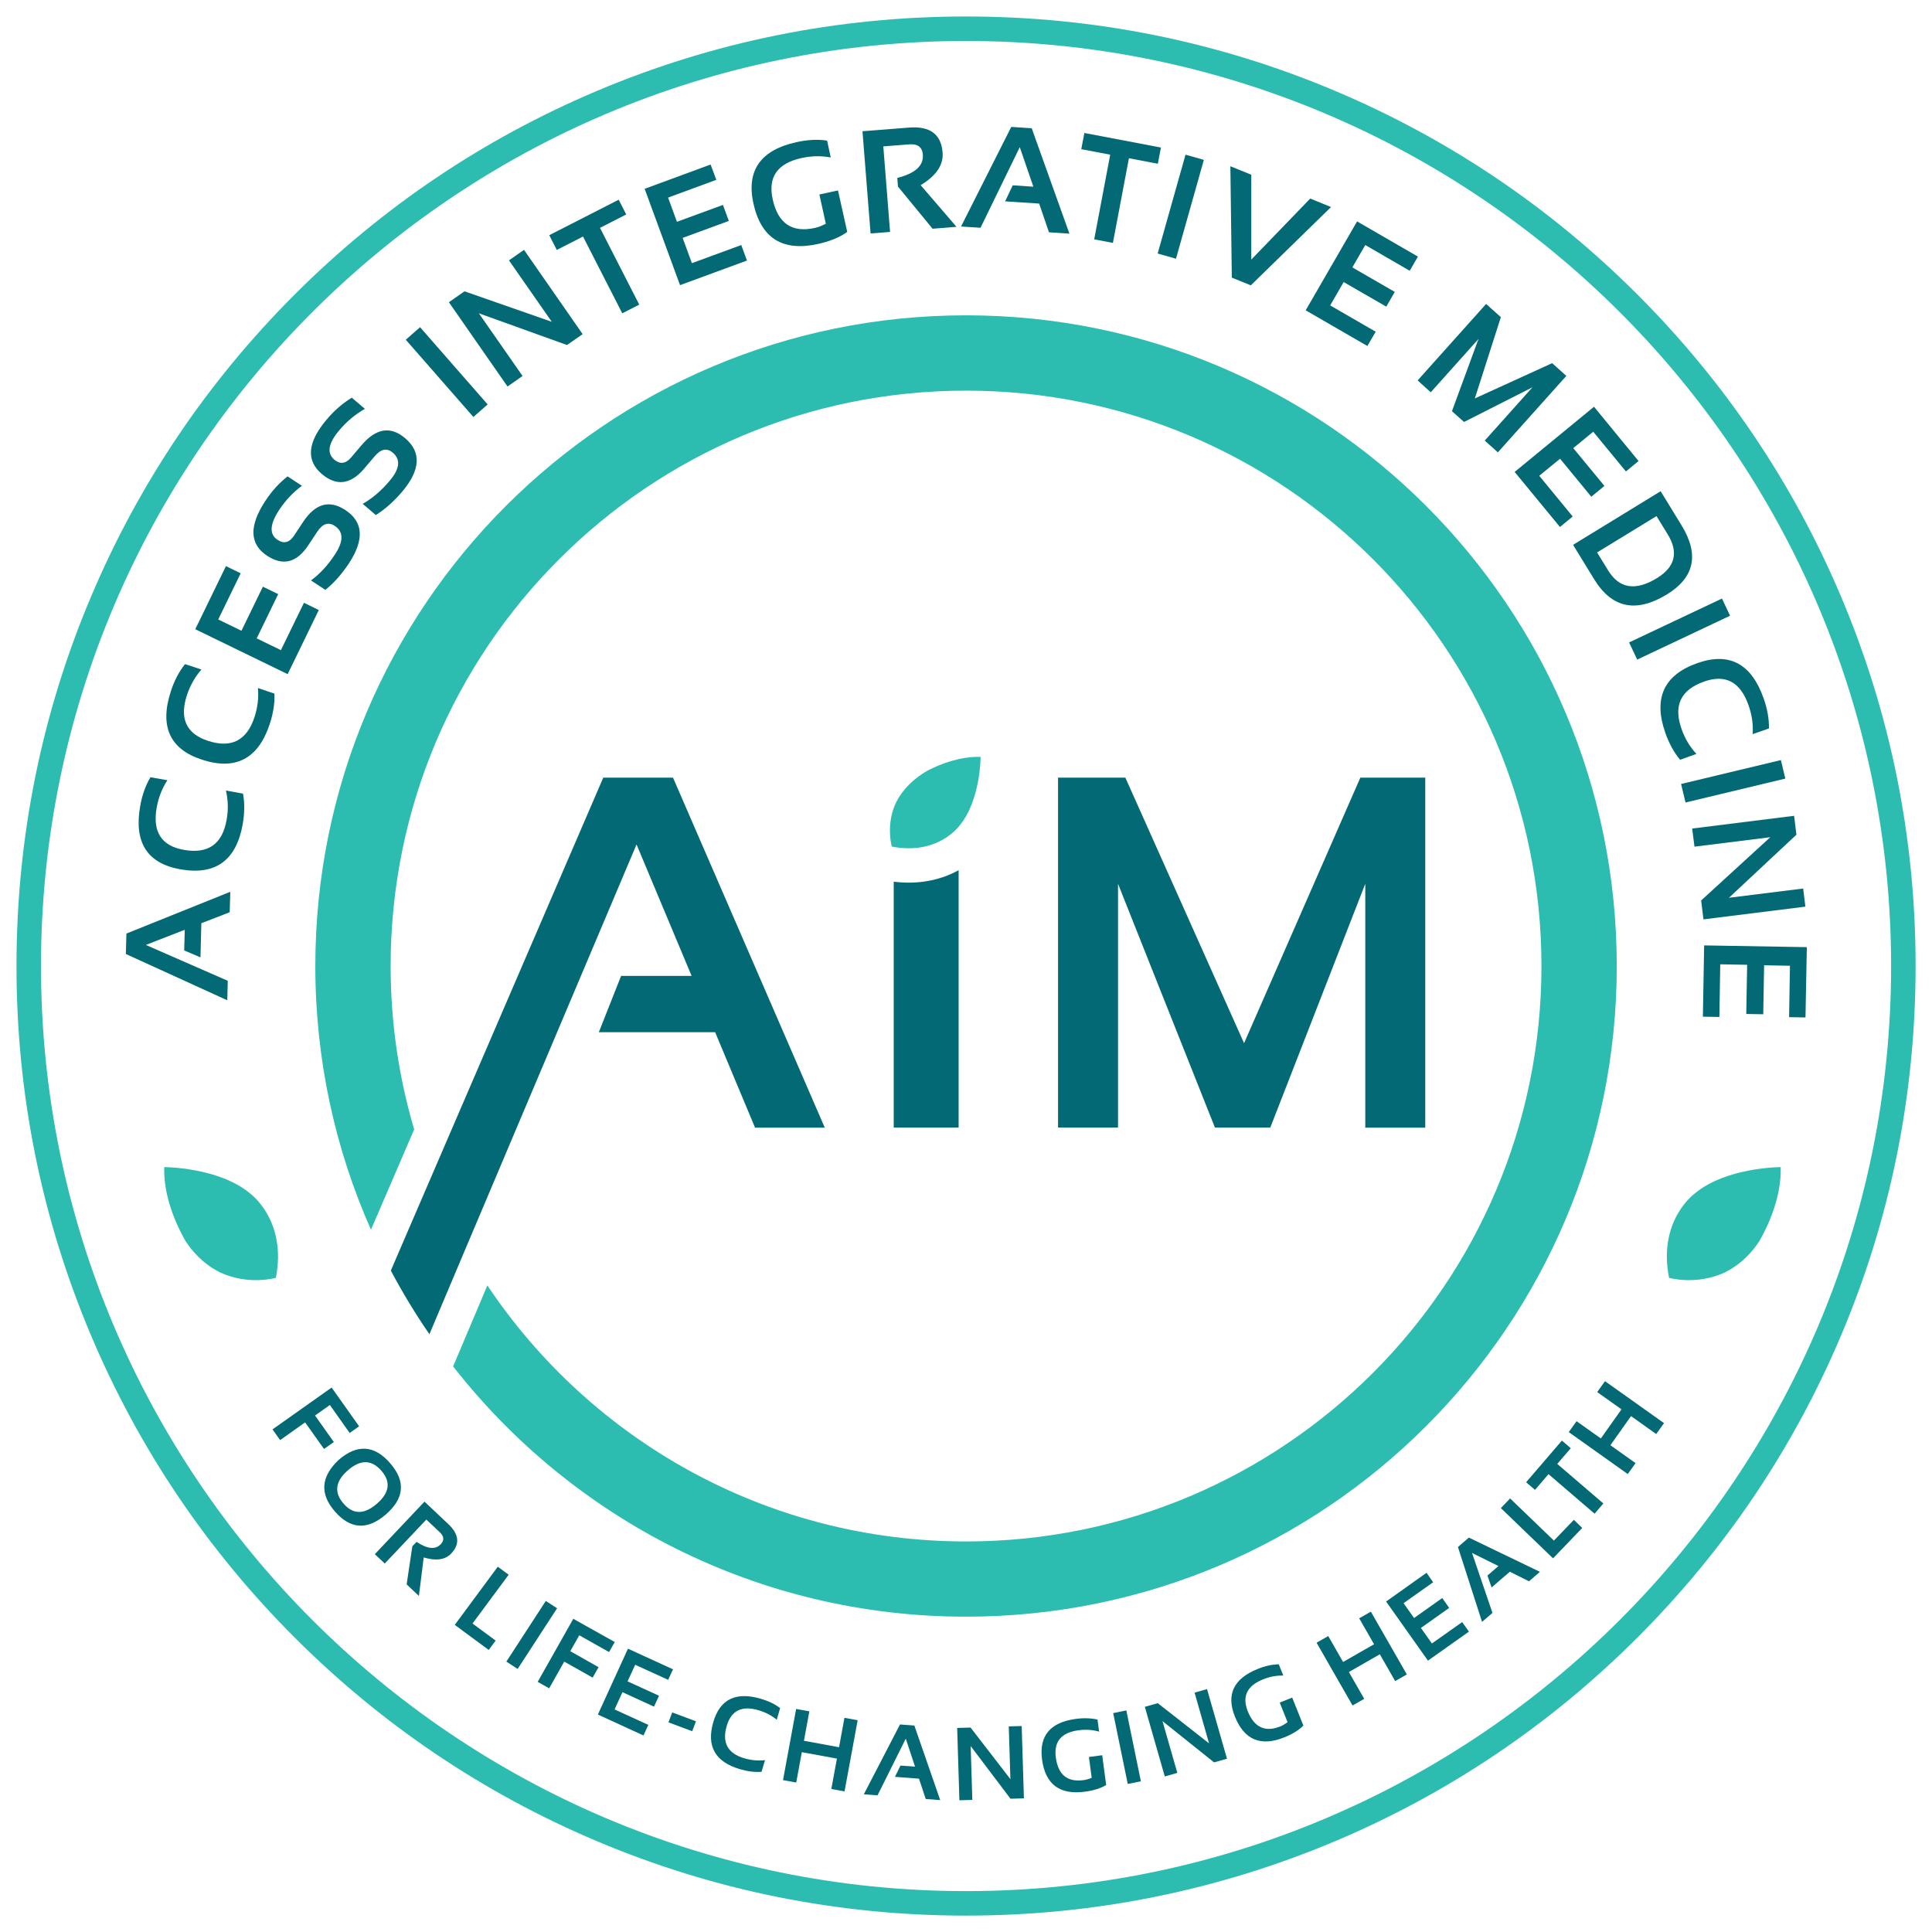 <?xml version="1.0" encoding="utf-8"?>
<!-- Generator: Adobe Illustrator 25.0.0, SVG Export Plug-In . SVG Version: 6.00 Build 0)  -->
<svg version="1.1" id="Layer_1" xmlns="http://www.w3.org/2000/svg" xmlns:xlink="http://www.w3.org/1999/xlink" x="0px" y="0px"
	 viewBox="0 0 200.35 200.35" style="enable-background:new 0 0 200.35 200.35;" xml:space="preserve">
<style type="text/css">
	.st0{fill:#2CBDB0;}
	.st1{fill:#036975;}
</style>
<g>
	<path class="st0" d="M100.18,198.65c-13.29,0-26.19-2.6-38.33-7.74c-11.73-4.96-22.26-12.06-31.3-21.1
		c-9.04-9.04-16.14-19.57-21.1-31.3c-5.14-12.14-7.74-25.04-7.74-38.33c0-13.29,2.6-26.19,7.74-38.33
		c4.96-11.73,12.06-22.26,21.1-31.3c9.04-9.04,19.57-16.14,31.3-21.1c12.14-5.14,25.04-7.74,38.33-7.74
		c13.29,0,26.19,2.6,38.33,7.74c11.73,4.96,22.26,12.06,31.3,21.1c9.04,9.04,16.14,19.57,21.1,31.3
		c5.14,12.14,7.74,25.04,7.74,38.33c0,13.29-2.6,26.19-7.74,38.33c-4.96,11.73-12.06,22.26-21.1,31.3
		c-9.04,9.04-19.57,16.14-31.3,21.1C126.36,196.04,113.47,198.65,100.18,198.65z M100.18,4.25c-52.9,0-95.93,43.03-95.93,95.93
		c0,52.9,43.03,95.93,95.93,95.93c52.9,0,95.93-43.03,95.93-95.93C196.11,47.28,153.07,4.25,100.18,4.25z"/>
	<path class="st0" d="M100.18,32.7c-37.27,0-67.48,30.21-67.48,67.48c0,9.73,2.06,18.98,5.77,27.34l4.48-10.4
		c-1.59-5.37-2.44-11.06-2.44-16.94c0-32.95,26.71-59.67,59.67-59.67c32.95,0,59.67,26.71,59.67,59.67
		c0,32.95-26.71,59.67-59.67,59.67c-20.7,0-38.94-10.54-49.64-26.55l-3.55,8.4c12.35,15.8,31.58,25.95,53.19,25.95
		c37.27,0,67.48-30.21,67.48-67.48C167.65,62.91,137.44,32.7,100.18,32.7z"/>
	<g>
		<g>
			<path class="st1" d="M23.62,101.71l-0.05,2.02l-10.52-4.8l0.06-2.12l10.77-4.33l-0.06,2.12l-2.94,1.14l-0.09,3.54l-1.69-0.72
				l0.06-2.14l-4.04,1.57L23.62,101.71z"/>
			<path class="st1" d="M25.2,82.3c0.18,0.96,0.17,2.02-0.03,3.17c-0.67,3.76-2.82,5.32-6.46,4.68c-3.45-0.61-4.84-2.8-4.17-6.56
				c0.2-1.15,0.56-2.14,1.06-2.99l1.76,0.31c-0.55,0.84-0.92,1.78-1.11,2.83c-0.45,2.52,0.49,3.98,2.81,4.39
				c2.52,0.45,4-0.59,4.44-3.11c0.19-1.05,0.16-2.06-0.07-3.04L25.2,82.3z"/>
			<path class="st1" d="M28.46,71.93c0.04,0.98-0.12,2.03-0.48,3.13c-1.19,3.63-3.55,4.87-7.06,3.71c-3.32-1.09-4.39-3.45-3.2-7.09
				c0.36-1.11,0.85-2.04,1.47-2.81l1.7,0.56c-0.66,0.75-1.16,1.63-1.5,2.64c-0.8,2.43-0.08,4.01,2.16,4.75
				c2.43,0.8,4.04-0.02,4.84-2.45c0.33-1.01,0.45-2.02,0.36-3.02L28.46,71.93z"/>
			<path class="st1" d="M23.43,58.71l1.53,0.74l-2.33,4.79l2.41,1.17l2.22-4.57l1.59,0.77l-2.23,4.59l2.51,1.22l2.39-4.91l1.54,0.75
				l-3.23,6.65l-9.58-4.66L23.43,58.71z"/>
			<path class="st1" d="M33.74,61.17l-1.49-0.98c0.92-0.67,1.75-1.57,2.49-2.7c0.9-1.36,0.89-2.35-0.02-2.95
				c-0.66-0.44-1.27-0.24-1.82,0.6l-0.92,1.39c-1.2,1.82-2.63,2.19-4.28,1.1c-1.83-1.2-1.89-3.1-0.18-5.69
				c0.65-1,1.42-1.84,2.3-2.54l1.49,0.98c-0.92,0.67-1.7,1.51-2.36,2.5c-0.98,1.49-1.04,2.53-0.17,3.1
				c0.66,0.44,1.23,0.29,1.71-0.43l0.92-1.39c1.27-1.94,2.74-2.36,4.4-1.27c1.87,1.23,1.99,3.07,0.37,5.54
				C35.42,59.56,34.62,60.47,33.74,61.17z"/>
			<path class="st1" d="M38.97,53.41l-1.36-1.16c0.99-0.56,1.92-1.35,2.79-2.38c1.06-1.25,1.17-2.22,0.33-2.93
				c-0.61-0.51-1.23-0.39-1.88,0.38l-1.08,1.27c-1.41,1.66-2.87,1.85-4.39,0.57c-1.67-1.41-1.5-3.3,0.51-5.67
				c0.77-0.91,1.63-1.66,2.59-2.25l1.36,1.16c-0.99,0.56-1.87,1.29-2.64,2.2c-1.16,1.36-1.33,2.38-0.54,3.06
				c0.61,0.51,1.19,0.44,1.75-0.22l1.08-1.27c1.5-1.77,3.01-2.01,4.52-0.73c1.7,1.44,1.6,3.29-0.3,5.54
				C40.83,52.01,39.92,52.82,38.97,53.41z"/>
			<path class="st1" d="M43.56,33.93l7.01,8.01l-1.48,1.3l-7.01-8.01L43.56,33.93z"/>
			<path class="st1" d="M52.63,40.08l-6.08-8.74l1.62-1.13l9.05,3.16L52.78,27l1.56-1.09l6.08,8.74l-1.62,1.13l-9.14-3.29l4.53,6.5
				L52.63,40.08z"/>
			<path class="st1" d="M64.16,20.71l0.78,1.53l-2.72,1.39l4.07,7.96l-1.76,0.9l-4.07-7.96l-2.72,1.39l-0.78-1.53L64.16,20.71z"/>
			<path class="st1" d="M73.69,17.06l0.59,1.59l-5,1.84L70.2,23l4.77-1.75l0.61,1.66l-4.79,1.76l0.96,2.62l5.12-1.88l0.59,1.61
				l-6.94,2.55l-3.67-9.99L73.69,17.06z"/>
			<path class="st1" d="M87.86,24.05c-0.76,0.55-1.77,0.97-3.03,1.25c-3.67,0.81-5.9-0.59-6.7-4.2c-0.75-3.42,0.74-5.54,4.47-6.36
				c1.14-0.25,2.19-0.31,3.17-0.16l0.38,1.75c-0.98-0.19-1.99-0.17-3.04,0.06c-2.5,0.55-3.49,1.98-2.98,4.28
				c0.55,2.5,2,3.49,4.36,2.97c0.35-0.08,0.73-0.22,1.15-0.44l-0.67-3.03l1.93-0.42L87.86,24.05z"/>
			<path class="st1" d="M90.28,24.21l-0.84-10.6l4.83-0.38c2.17-0.17,3.33,0.69,3.48,2.59c0.1,1.28-0.66,2.41-2.28,3.38l3.72,4.32
				l-2.48,0.2l-3.59-4.37l-0.07-0.9c1.86-0.47,2.74-1.27,2.65-2.41c-0.06-0.78-0.53-1.14-1.41-1.07l-2.69,0.21l0.7,8.87L90.28,24.21
				z"/>
			<path class="st1" d="M101.68,23.62l-2.02-0.13l5.21-10.33l2.12,0.14l3.91,10.93l-2.12-0.14l-1.02-2.98l-3.53-0.23l0.79-1.66
				l2.14,0.14l-1.41-4.1L101.68,23.62z"/>
			<path class="st1" d="M120.39,15.3l-0.32,1.68l-3-0.57l-1.66,8.78l-1.94-0.37l1.66-8.78l-3-0.57l0.32-1.68L120.39,15.3z"/>
			<path class="st1" d="M124.84,16.58l-2.89,10.25l-1.9-0.54l2.89-10.25L124.84,16.58z"/>
			<path class="st1" d="M138.03,21.47l-8.32,8.12l-1.97-0.8l-0.15-11.55l2.17,0.88l0,8.8l6.11-6.33L138.03,21.47z"/>
			<path class="st1" d="M147.04,26.61l-0.85,1.47l-4.61-2.67l-1.34,2.32l4.4,2.54l-0.88,1.53l-4.42-2.55l-1.4,2.42l4.72,2.73
				l-0.86,1.48l-6.4-3.7l5.33-9.22L147.04,26.61z"/>
			<path class="st1" d="M147.01,39.45l7.1-7.93l1.53,1.37l-2.7,8.43l8.02-3.66l1.47,1.32l-7.1,7.93l-1.36-1.22l4.95-5.53l-7.1,3.6
				l-1.25-1.12l2.75-7.49l-4.95,5.53L147.01,39.45z"/>
			<path class="st1" d="M169.92,47.81l-1.31,1.08l-3.39-4.12l-2.07,1.7l3.23,3.92l-1.36,1.12l-3.24-3.94l-2.16,1.77l3.47,4.22
				l-1.32,1.09l-4.7-5.71l8.23-6.76L169.92,47.81z"/>
			<path class="st1" d="M163.13,56.5l9.08-5.56l2.18,3.56c1.84,3.01,1.33,5.39-1.53,7.14c-3.19,1.95-5.71,1.43-7.55-1.58
				L163.13,56.5z M166.77,59.16c1.15,1.88,2.84,2.15,5.06,0.79c1.89-1.16,2.26-2.68,1.1-4.56l-1.15-1.87l-6.16,3.77L166.77,59.16z"
				/>
			<path class="st1" d="M179.41,63.85l-9.63,4.55l-0.84-1.78l9.63-4.55L179.41,63.85z"/>
			<path class="st1" d="M174.23,78.79c-0.63-0.75-1.14-1.68-1.53-2.78c-1.27-3.61-0.16-6.02,3.33-7.25c3.3-1.16,5.59,0.06,6.86,3.66
				c0.39,1.1,0.57,2.14,0.55,3.12l-1.69,0.59c0.07-1-0.07-2-0.43-3.01c-0.85-2.41-2.39-3.23-4.61-2.44
				c-2.41,0.85-3.19,2.48-2.34,4.89c0.35,1.01,0.87,1.88,1.55,2.61L174.23,78.79z"/>
			<path class="st1" d="M185.14,80.74l-10.35,2.48l-0.46-1.92l10.35-2.48L185.14,80.74z"/>
			<path class="st1" d="M175.48,85.92l10.57-1.32l0.24,1.96l-7,6.54l7.7-0.96l0.23,1.88l-10.57,1.32l-0.24-1.96l7.17-6.56
				l-7.86,0.98L175.48,85.92z"/>
			<path class="st1" d="M187.23,105.51l-1.7-0.03l0.09-5.33l-2.68-0.05l-0.09,5.08l-1.76-0.03l0.09-5.1l-2.79-0.05l-0.09,5.46
				l-1.71-0.03l0.13-7.39l10.65,0.18L187.23,105.51z"/>
		</g>
	</g>
	<g>
		<g>
			<path class="st1" d="M37.24,147.91l-0.98,0.69l-2.05-2.9l-1.54,1.09l1.95,2.75l-1.02,0.72l-1.96-2.76l-2.59,1.84l-0.79-1.11
				l6.13-4.34L37.24,147.91z"/>
			<path class="st1" d="M35.12,151.39c1.93-1.66,3.71-1.54,5.35,0.36c1.62,1.87,1.46,3.64-0.46,5.3c-1.91,1.65-3.68,1.55-5.3-0.33
				C33.14,154.9,33.28,153.13,35.12,151.39z M35.63,155.93c0.99,1.14,2.14,1.15,3.46,0c1.3-1.12,1.46-2.26,0.47-3.4
				c-1.01-1.17-2.17-1.2-3.47-0.07C34.77,153.6,34.61,154.76,35.63,155.93z"/>
			<path class="st1" d="M38.87,161.17l5.15-5.45l2.48,2.34c1.11,1.05,1.21,2.07,0.29,3.04c-0.62,0.66-1.57,0.79-2.85,0.41l-0.5,3.99
				l-1.27-1.2l0.59-3.95l0.44-0.46c1.12,0.75,1.96,0.83,2.51,0.24c0.38-0.4,0.34-0.82-0.11-1.24l-1.39-1.31l-4.31,4.56L38.87,161.17
				z"/>
			<path class="st1" d="M52.75,163.3l-3.75,5.06l2.4,1.77l-0.72,0.97l-3.52-2.6l4.46-6.03L52.75,163.3z"/>
			<path class="st1" d="M57.77,166.78l-4.09,6.29l-1.17-0.76l4.09-6.29L57.77,166.78z"/>
			<path class="st1" d="M63.75,170.28l-0.59,1.04l-3.09-1.74l-0.93,1.65l2.93,1.66l-0.61,1.08l-2.95-1.66l-1.56,2.77l-1.19-0.67
				l3.69-6.54L63.75,170.28z"/>
			<path class="st1" d="M69.79,173.11l-0.5,1.09l-3.42-1.56l-0.79,1.72l3.26,1.49l-0.52,1.13l-3.27-1.5l-0.82,1.79l3.5,1.6l-0.5,1.1
				L62,177.8l3.12-6.83L69.79,173.11z"/>
			<path class="st1" d="M72.17,178.5l-0.39,1.03l-2.46-0.92l0.39-1.03L72.17,178.5z"/>
			<path class="st1" d="M78.97,183.74c-0.69,0.05-1.43-0.04-2.22-0.27c-2.59-0.76-3.51-2.38-2.78-4.89
				c0.69-2.37,2.33-3.17,4.92-2.42c0.79,0.23,1.46,0.55,2.01,0.97l-0.35,1.21c-0.54-0.45-1.18-0.78-1.9-0.99
				c-1.73-0.51-2.83,0.04-3.29,1.64c-0.51,1.73,0.11,2.85,1.84,3.35c0.72,0.21,1.43,0.27,2.13,0.19L78.97,183.74z"/>
			<path class="st1" d="M81.2,184.6l1.36-7.38l1.37,0.25l-0.56,3.05l3.64,0.67l0.56-3.05l1.37,0.25l-1.36,7.38l-1.37-0.25l0.58-3.15
				l-3.64-0.67l-0.58,3.15L81.2,184.6z"/>
			<path class="st1" d="M91,186.18l-1.42-0.11l3.75-7.24l1.49,0.11l2.68,7.73L96,186.56l-0.7-2.11l-2.49-0.19l0.57-1.17l1.51,0.11
				l-0.96-2.9L91,186.18z"/>
			<path class="st1" d="M99.49,186.69l-0.23-7.5l1.39-0.04l4.13,5.35l-0.17-5.47l1.34-0.04l0.23,7.5l-1.39,0.04l-4.13-5.46
				l0.17,5.58L99.49,186.69z"/>
			<path class="st1" d="M114.71,185.11c-0.57,0.34-1.3,0.57-2.2,0.69c-2.63,0.35-4.11-0.77-4.45-3.35c-0.32-2.45,0.85-3.85,3.52-4.2
				c0.82-0.11,1.56-0.08,2.23,0.07l0.17,1.25c-0.68-0.19-1.39-0.24-2.14-0.14c-1.79,0.24-2.57,1.18-2.35,2.83
				c0.24,1.79,1.2,2.57,2.88,2.34c0.25-0.03,0.53-0.11,0.84-0.24l-0.29-2.16l1.38-0.18L114.71,185.11z"/>
			<path class="st1" d="M116.8,177.37l1.51,7.35l-1.36,0.28l-1.51-7.35L116.8,177.37z"/>
			<path class="st1" d="M120.79,184.22l-2.07-7.22l1.34-0.38l5.32,4.17l-1.5-5.26l1.29-0.37l2.07,7.22l-1.34,0.38l-5.35-4.28
				l1.54,5.37L120.79,184.22z"/>
			<path class="st1" d="M135.16,178.94c-0.46,0.47-1.12,0.88-1.96,1.22c-2.46,0.99-4.17,0.27-5.14-2.15
				c-0.92-2.29-0.13-3.94,2.37-4.94c0.76-0.31,1.49-0.47,2.18-0.48l0.47,1.17c-0.71-0.02-1.41,0.11-2.1,0.39
				c-1.67,0.67-2.2,1.78-1.58,3.32c0.67,1.67,1.8,2.19,3.37,1.56c0.23-0.09,0.48-0.24,0.75-0.44l-0.81-2.03l1.29-0.52L135.16,178.94
				z"/>
			<path class="st1" d="M140.26,176.86l-3.73-6.51l1.21-0.69l1.54,2.69l3.21-1.84l-1.54-2.69l1.21-0.69l3.73,6.51l-1.21,0.69
				l-1.59-2.78l-3.21,1.84l1.59,2.78L140.26,176.86z"/>
			<path class="st1" d="M147.93,163.1l0.69,0.98l-3.07,2.17l1.09,1.54l2.92-2.07l0.72,1.02l-2.93,2.08l1.14,1.61l3.14-2.22l0.7,0.99
				l-4.25,3.01l-4.34-6.13L147.93,163.1z"/>
			<path class="st1" d="M154.77,167.26l-1.08,0.93l-2.5-7.76l1.13-0.98l7.37,3.55l-1.13,0.98l-1.99-0.99l-1.89,1.63l-0.43-1.23
				l1.14-0.99l-2.74-1.36L154.77,167.26z"/>
			<path class="st1" d="M156.6,155.39l4.54,4.37l2.07-2.15l0.87,0.84l-3.03,3.15l-5.41-5.21L156.6,155.39z"/>
			<path class="st1" d="M161.97,149.39l0.92,0.79l-1.4,1.63l4.78,4.1l-0.91,1.06l-4.78-4.1l-1.4,1.63l-0.92-0.79L161.97,149.39z"/>
			<path class="st1" d="M168.8,152.86l-6.12-4.35l0.81-1.13l2.52,1.79l2.14-3.02l-2.52-1.79l0.81-1.13l6.12,4.35l-0.81,1.13
				l-2.61-1.86l-2.14,3.02l2.61,1.86L168.8,152.86z"/>
		</g>
	</g>
	<path class="st1" d="M69.79,80.64h-7.23l-17.88,41.49l-4.15,9.63c1.21,2.28,2.55,4.49,4,6.6l3.71-8.78l17.77-42.01l5.71,13.63
		h-7.31l-2.31,5.84h12.06l4.14,9.9h7.23L69.79,80.64z"/>
	<path class="st1" d="M94.24,91.53c-0.51,0-1.03-0.03-1.56-0.1v25.5h6.73V90.24C98.11,90.96,96.4,91.53,94.24,91.53z"/>
	<path class="st1" d="M109.72,116.94v-36.3h6.98l12.31,27.54l12.06-27.54h6.73v36.3h-6.22V91.65l-9.85,25.28h-5.74l-10.05-25.28
		v25.28H109.72z"/>
	<path class="st0" d="M25.91,123.74c-3.27-2.71-8.88-2.71-8.88-2.71c-0.09,3.12,1.31,6.09,2.18,7.62c0.65,1.02,1.79,2.39,3.61,3.3
		c2.98,1.38,5.79,0.56,5.79,0.56C29.76,126.58,26.04,123.85,25.91,123.74z"/>
	<path class="st0" d="M175.78,123.74c3.27-2.71,8.88-2.71,8.88-2.71c0.09,3.12-1.31,6.09-2.18,7.62c-0.65,1.02-1.79,2.39-3.61,3.3
		c-2.98,1.38-5.79,0.56-5.79,0.56C171.92,126.58,175.64,123.85,175.78,123.74z"/>
	<path class="st0" d="M96.29,79.86c-0.42,0.22-2.88,1.59-3.7,4.19c-0.61,2.02-0.11,3.74-0.11,3.74c4.75,0.92,6.94-2.07,7.03-2.18
		c2.18-2.63,2.18-7.12,2.18-7.12C99.61,78.43,97.61,79.19,96.29,79.86z"/>
</g>
</svg>
